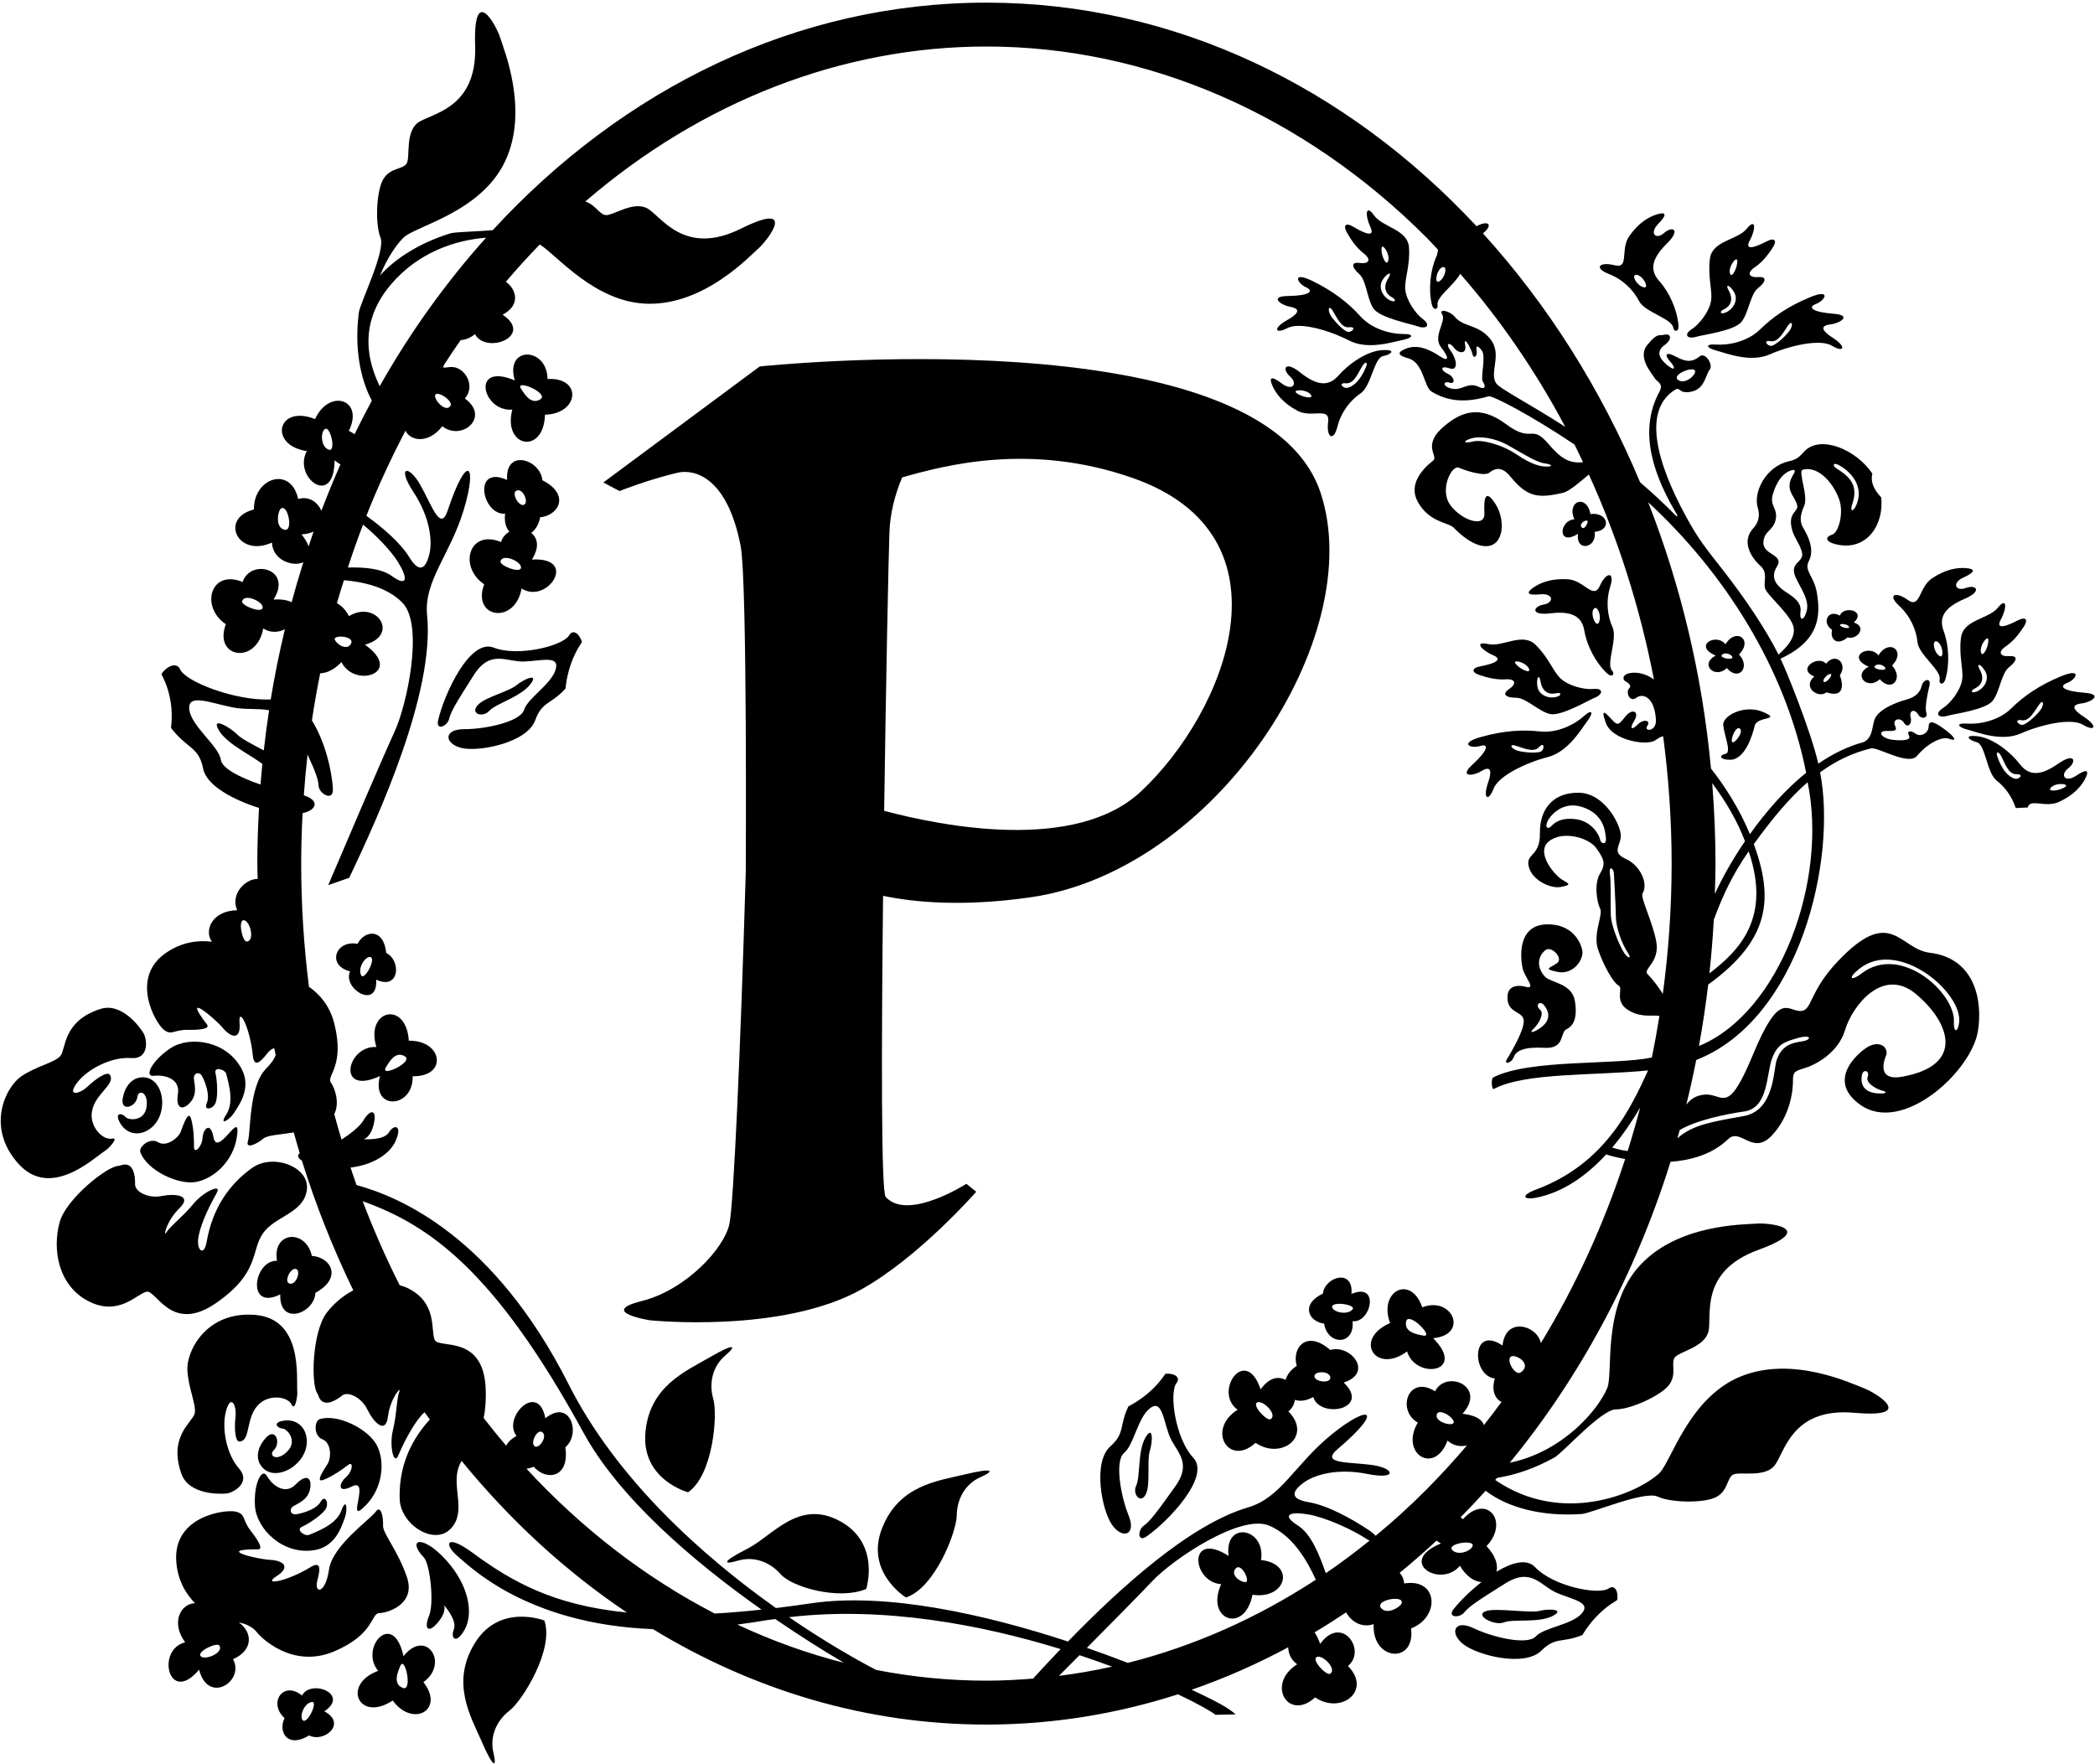 <?xml version="1.0" encoding="UTF-8"?>
<svg xmlns="http://www.w3.org/2000/svg" xmlns:xlink="http://www.w3.org/1999/xlink" width="424pt" height="357pt" viewBox="0 0 424 357" version="1.1">
<g id="surface1">
<path style=" stroke:none;fill-rule:nonzero;fill:rgb(0%,0%,0%);fill-opacity:1;" d="M 390.562 192.824 C 384.355 192.078 382.758 183.086 371.852 194.656 C 365.906 200.965 366.824 204.785 364.215 204.609 C 361.605 204.434 360.012 200.777 354.773 213.453 C 349.531 226.133 348.766 221.195 344.973 221.535 C 343.152 221.699 342.109 222.508 341.293 223.559 C 342.027 220.578 342.691 217.566 343.293 214.527 C 364.305 206.301 371.801 173.898 368.363 156.305 C 371.488 154.031 374.828 152.398 378.625 151.469 C 379.984 151.074 386.227 155.078 387.988 152.973 C 390.164 150.367 393.031 149.012 394.41 149.5 C 396.535 150.258 395.297 148.84 393.207 147.344 C 391.117 145.848 390.344 145.852 390.32 147.102 C 390.297 148.352 388.691 149.25 387.668 148.477 C 386.645 147.703 385.848 147.957 386.34 148.867 C 386.828 149.781 385.344 149.957 383.188 149.742 C 381.027 149.527 380.164 148.336 381.09 148.023 C 382.02 147.715 384.297 148.414 383.574 146.977 C 382.855 145.539 384.59 145.066 385.332 146.273 C 386.078 147.48 387.039 146.531 386.688 145.152 C 386.336 143.773 387.484 143.398 388.184 144.562 C 388.879 145.73 390.242 145.316 389.871 144.258 C 389.508 143.199 390.059 140.621 390.484 138.809 C 390.914 136.992 389.23 137.508 388.938 138.766 C 388.641 140.02 387.809 141.051 385.824 141.59 C 383.836 142.129 380.074 143.539 379.359 145.695 C 378.84 147.258 379.004 149.254 377.223 150.18 C 374.02 151.023 370.938 152.539 368 154.559 C 366.504 147.883 361.09 134.66 360.344 133.309 C 368.48 129.566 368.43 124.363 367.711 119.98 C 367.145 116.555 365.039 115.543 366.09 113.539 C 367.336 111.156 365.855 108.371 364.941 106.816 C 364.219 105.586 364.262 104.375 365.145 102.359 C 366.027 100.344 363.836 95.371 364.832 95.074 C 367.645 94.246 370.805 97.199 372.215 101.047 C 373.207 103.754 372.129 107.812 370.797 108.203 C 369.469 108.598 369.152 109.652 371.867 110.223 C 377.91 111.492 381.348 106.062 380.727 100.66 C 380.445 100.363 380.148 100.02 379.82 99.559 C 378.77 98.098 378.684 96.738 378.945 95.859 C 375.645 90.934 368.418 87.969 365.203 91.328 C 364.207 92.375 363.797 92.973 362.031 93.363 C 357.469 94.371 354.711 99.539 355.781 102.898 C 356.16 104.094 356.031 105.637 354.852 106.902 C 352.496 109.422 354.109 112.535 356.324 114.57 C 357.812 115.941 356.934 117.547 357.18 118.922 C 357.426 120.301 361.598 123.562 362.801 126.32 C 363.863 128.758 361.434 131.156 359.945 132.484 C 357.629 127.82 353.523 121.508 348.438 115.039 C 345.316 111.07 343.84 109.188 341.93 105.805 C 336.871 96.848 331.273 83.656 339.059 78.852 C 340.094 78.215 339.723 79.852 342.398 79.246 C 345.074 78.645 345.168 75.816 346.055 74.758 C 346.77 73.902 345.168 71.152 343.969 72.133 C 342.77 73.117 341.551 73.469 339.301 72.242 C 337.055 71.016 336.785 71.797 338.02 73.176 C 339.254 74.559 338.957 75.18 337.383 73.863 C 335.809 72.551 335.125 71.125 336.836 69.879 C 338.543 68.637 338.16 67.445 336.914 67.738 C 335.664 68.031 335.543 67.238 333.406 69.793 C 331.27 72.352 334.418 75.664 334.855 76.488 C 335.289 77.316 336.785 77.555 335.848 79.277 C 331.227 87.762 335.23 97.152 339.34 104.047 C 339.609 104.5 339.445 104.645 339.094 104.281 C 336.727 101.867 334.324 99.66 331.938 97.613 C 323.969 78.594 313.145 61.551 300.129 47.238 C 302.324 45.406 301.18 44.512 298.832 45.781 C 272.629 17.672 237.828 0.535 199.637 0.535 C 161.09 0.535 126.004 18.008 99.719 46.59 C 96.027 46.891 92.125 46.926 91.109 47.238 C 84.965 49.156 80.105 52.23 76.914 55.742 C 78.359 52.242 80.207 49.508 81.707 48.055 C 84.062 45.766 97.355 42.973 102.234 32.637 C 107.109 22.301 101.953 9.996 101.254 7.68 C 100.551 5.363 95.738 -3.672 96.164 9.281 C 96.594 22.234 87.035 22.941 84.527 24.875 C 82.023 26.812 83.016 31.613 82.355 32.98 C 81.695 34.348 79.02 33.84 77.586 36.234 C 76.148 38.629 75.902 45.367 77.004 48.09 C 78.102 50.812 72.871 61.309 72.625 63.246 C 71.719 70.395 72.871 76.586 75.254 81.09 C 74.047 83.32 72.883 85.582 71.762 87.879 C 71.418 87.633 71.039 87.398 70.598 87.203 C 73.773 80.809 66.625 78.551 63.762 84.816 C 56.109 81.762 54.27 90.125 62.094 91.297 C 59.215 96.598 67.629 102.977 67.715 93.164 C 68.129 93.512 68.523 93.77 68.906 93.984 C 67.539 97.062 66.254 100.199 65.039 103.387 C 64.348 101.68 62.531 100.309 60.348 100.996 C 58.844 94.156 51.289 96.738 51.391 103.109 C 44.312 104.918 48.168 112.957 55.035 109.801 C 55.191 113.402 59.242 114.77 61.391 113.797 C 60.543 116.465 59.754 119.164 59.02 121.895 C 58.234 121.473 57.062 121.238 55.363 121.336 C 59.344 115.062 50.629 112.992 49.113 117.789 C 42.652 115.102 40.43 122.766 45.707 126.34 C 43.129 133.176 51.926 134.629 53.277 127.191 C 54.773 128.148 56.367 128 57.656 127.344 C 56.543 132.012 55.574 136.746 54.789 141.562 C 47.727 141.887 37.512 137.977 36.441 135.441 C 35.852 134.055 33.91 134.598 32.672 136.418 C 33.203 137.492 33.676 138.582 34.004 139.688 C 34.758 142.223 34.918 144.805 34.609 147.305 C 37.75 151.492 40.277 151.105 41.105 155.547 C 41.746 158.973 47.277 161.91 52.418 163.508 C 52.215 167.238 52.078 170.988 52.078 174.781 C 52.078 175.82 52.129 176.848 52.145 177.883 C 49.77 177.816 46.559 180.844 47.992 184.223 C 42.891 184.293 41.238 188.371 42.898 190.586 C 40.129 190.246 36.926 190.633 33.766 192.727 C 26.129 197.793 31.469 207.016 33.086 208.348 C 34.719 209.691 35.133 208.395 37.855 208.43 C 40.578 208.461 42.582 208.242 41.867 207.309 C 36.613 200.449 43.309 205.922 45.062 208.004 C 46.812 210.086 48.762 210.531 48.484 207.031 C 48.203 203.531 50.57 207.797 51.16 213.531 C 51.391 215.793 52.312 215.48 54.125 213.156 C 54.676 212.449 55.168 212.176 55.52 212.18 C 55.605 212.645 55.703 213.105 55.793 213.566 C 55.52 214.273 54.945 215.191 53.848 216.285 C 50.336 219.816 50.762 229.176 50.184 230.934 C 49.609 232.688 52.078 231.473 53.301 230.434 C 54.113 229.742 56.406 229.68 59.453 229.188 C 59.848 230.602 60.242 232.012 60.664 233.406 C 60.117 233.766 60.23 234.336 61.102 234.906 C 63.949 244.043 67.457 252.797 71.496 261.145 C 69.363 262.273 67.5 263.875 66.141 265.652 C 63.168 269.527 62.887 280.227 64.25 282.047 L 64.371 282.262 C 65.199 285.277 68.102 283.34 69.262 282.43 C 70.422 281.52 73.184 282.824 74.359 285.277 C 75.535 287.727 78.039 290.492 78.523 286.672 C 79.008 282.848 81.352 280.391 80.82 281.648 C 80.285 282.906 80.301 286.266 79.523 289.434 C 78.746 292.602 79.695 296.645 80.582 294.602 C 81.469 292.559 83.25 288.793 85.254 286.48 C 85.477 286.223 85.703 286.012 85.922 285.82 C 86.27 286.316 86.641 286.789 86.992 287.281 C 84.793 289.711 80.598 295.023 80.895 303.422 C 81.074 308.531 87.801 312.84 91.148 309.461 C 94.496 306.086 91.461 301.234 92.758 297.125 C 92.926 296.598 93.152 296.117 93.414 295.66 C 103.23 307.684 114.492 318.039 126.875 326.348 C 111.93 324.879 103.469 320.016 95.648 314.258 C 90.242 310.277 89.684 312.539 92.773 315.082 C 94.914 316.844 106.547 328.738 132.137 329.711 C 152.371 342.027 175.305 349.027 199.637 349.027 C 213.059 349.027 226.051 346.871 238.41 342.902 C 242.426 344.816 245.148 346.355 246.004 347.055 L 250.094 346.961 C 249.625 346.551 248.98 346.074 248.113 345.527 C 246.938 344.781 244.477 343.512 241.172 341.977 C 247.898 339.652 254.422 336.773 260.715 333.387 C 260.75 334.652 261.273 335.93 262.531 336.828 C 256.141 340.859 260.773 348.477 266.152 343.531 C 271.438 347.086 277.719 342.16 272.809 337.172 C 276.691 333.973 271.516 326.664 267.184 332.703 C 266.844 331.695 266.453 330.949 266.047 330.367 C 268.211 329.078 270.34 327.727 272.438 326.32 C 273.398 328.094 275.543 329.566 278.008 328.695 C 277.645 336.242 286.543 336.812 285.574 329.574 C 291.52 327.281 291.09 319.312 284.184 320.473 C 284.113 319.59 283.77 318.871 283.277 318.309 C 285.824 316.238 288.301 314.059 290.73 311.805 C 291.004 312 291.289 312.191 291.629 312.371 C 282.562 316.121 291.621 321.539 295.465 316.887 C 296.781 319.121 298.422 320.09 299.836 320.191 C 297.527 321.996 295.453 324.066 294.223 325.617 C 292.797 327.414 295.398 327.523 296.348 326.324 C 297.301 325.125 299.328 323.801 304.664 320.457 C 310.004 317.117 311.812 320.996 315.109 322.387 C 318.402 323.781 322.145 324.301 320.09 326.582 C 318.035 328.863 312.508 329.363 310.812 331.195 C 309.113 333.027 302.109 331.383 298.215 329.516 C 294.32 327.648 293.285 330.492 296.137 332.754 C 298.984 335.016 308.535 337.457 311.961 334.062 C 314.859 331.188 316.137 332.582 320.258 330.902 C 321.438 328.941 322.938 327.129 324.758 325.613 C 325.551 324.949 326.418 324.363 327.316 323.809 C 327.574 321.941 326.73 320.691 325.629 321.449 C 323.484 322.922 314.266 320.984 310.691 317.176 C 308.992 315.363 305.945 316.238 302.855 318.098 C 303.211 316.754 302.746 314.906 300.852 312.918 C 305.59 307.918 300.824 302.133 296.082 307.469 C 295.926 307.316 295.766 307.207 295.605 307.078 C 297.328 305.336 299.02 303.547 300.672 301.711 C 305.035 305.059 311.938 306.984 320.102 306.414 C 322.055 306.277 332.828 301.641 335.484 302.891 C 338.141 304.141 344.879 304.273 347.352 302.973 C 349.824 301.672 349.469 298.973 350.867 298.391 C 352.27 297.809 357.012 299.07 359.082 296.676 C 361.152 294.281 362.395 284.773 375.305 285.926 C 388.215 287.078 379.461 281.766 377.188 280.938 C 374.914 280.105 362.914 274.27 352.324 278.562 C 341.73 282.855 338.199 295.973 335.781 298.195 C 331.312 302.309 316.078 308.797 302.609 299.527 C 302.734 299.383 302.867 299.242 302.992 299.098 C 306.656 298.531 310.613 297.199 314.602 294.973 C 316.312 294.02 324.09 285.242 327.027 285.242 C 329.961 285.246 336.117 282.5 337.805 280.273 C 339.484 278.043 338.016 275.75 339.035 274.629 C 340.059 273.508 344.883 272.633 345.742 269.586 C 346.598 266.535 343.68 257.406 355.855 252.961 C 368.027 248.512 357.848 247.426 355.438 247.641 C 353.027 247.855 339.688 247.676 331.926 256.066 C 324.16 264.453 326.539 277.828 325.301 280.867 C 323.504 285.277 316.332 293.82 305.555 296.035 C 319.719 278.785 330.906 258.113 338.094 235.133 C 342.23 234.828 346.535 233.629 349.75 230.551 C 352.262 228.141 354.664 233.906 358.535 229.875 C 362.406 225.844 362.895 220.512 362.871 218.738 C 362.852 216.965 363.23 216.762 365.223 216.176 C 367.219 215.586 372.004 213.219 373.406 208.48 C 374.809 203.742 380.984 195.512 387.77 201.18 C 394.555 206.852 397.824 215.586 385 217.91 C 380.809 218.672 380.703 216.074 381.711 213.641 C 382.199 212.453 381.105 210.656 378.602 211.578 C 377.078 212.141 368.965 218.297 376.535 223.621 C 385.039 229.602 398.992 216.898 400.309 208.664 C 401.281 202.578 399.773 193.934 390.562 192.824 Z M 371.797 93.969 C 373.242 94.547 377.676 97.617 375.684 102.238 C 375.035 103.734 374.391 103.473 374.824 102.203 C 375.914 99 375.25 96.977 371.832 94.914 C 370.75 94.258 371.027 93.664 371.797 93.969 Z M 360.723 119.301 C 359.688 118.441 358.16 117.004 359.652 114.621 C 361.145 112.234 356.836 112.32 356.891 109.859 C 356.941 107.398 358.906 107.484 359.379 105.121 C 359.848 102.762 358.066 102.484 358.82 99.961 C 359.578 97.438 360.762 95.988 362.004 95.398 C 363.246 94.809 363.465 95.203 363.07 95.82 C 360.914 99.195 363.254 100.145 363.734 102.324 C 363.988 103.473 362.098 103.664 362.52 106.422 C 362.848 108.574 364.023 109.539 364.645 111.586 C 365.266 113.633 362.891 113.621 363.07 115.652 C 363.254 117.684 366.387 120.816 365.656 123.637 C 365.148 125.609 364.121 125.879 364.402 123.652 C 364.684 121.438 361.762 120.16 360.723 119.301 Z M 343.059 75.082 C 343.277 75.91 340.992 77.914 339.605 76.879 C 338.215 75.844 342.77 73.988 343.059 75.082 Z M 66.512 91 C 64.906 90.43 64.836 87.441 65.766 86.828 C 66.855 86.109 68.121 91.57 66.512 91 Z M 57.562 107.207 C 55.652 106.734 56.215 103.508 56.805 102.984 C 58.219 101.734 59.473 107.684 57.562 107.207 Z M 49 121.711 C 49.352 120.016 53.262 121.707 53.164 122.973 C 53.062 124.234 48.824 122.562 49 121.711 Z M 49.918 190.551 C 49.051 190.586 48.098 186.129 49.363 186.238 C 50.629 186.352 51.648 190.488 49.918 190.551 Z M 53.387 151.867 C 51.059 150.645 48.832 149.477 48.078 148.711 C 46.449 147.066 42.449 144.848 44.395 147.961 C 46.039 150.594 50.82 152.84 53.094 154.602 C 52.957 155.984 52.832 157.375 52.723 158.773 C 48.594 157.383 44.926 155.496 44.695 153.773 C 44.332 151.043 38.699 146.969 38.312 143.609 C 37.926 140.25 42.438 142.246 47.172 143.184 C 49.605 143.664 52.141 143.324 54.457 143.742 C 54.047 146.43 53.691 149.137 53.387 151.867 Z M 266.488 335.355 C 267.625 334.789 270.656 337.785 269.215 338.742 C 268.488 339.223 265.352 335.922 266.488 335.355 Z M 343.848 211.691 C 344.594 207.602 345.215 203.461 345.715 199.266 C 358.398 190.09 358.902 181.688 354.949 170.832 C 358.621 165.758 362.109 161.547 365.836 158.312 C 369.957 178.09 360.332 204.914 343.848 211.691 Z M 346.531 158.508 C 349.277 162.168 351.617 166.195 353.164 170.25 C 350.539 174.098 348.645 177.512 347.062 180.918 C 347.121 178.879 347.195 176.84 347.195 174.781 C 347.195 169.289 346.953 163.867 346.531 158.508 Z M 346.848 186.148 C 348.605 181.387 350.59 177.059 353.906 172.301 C 353.922 172.355 353.941 172.406 353.961 172.461 C 358.398 185.695 352.176 192.27 345.961 196.992 C 346.348 193.41 346.648 189.797 346.848 186.148 Z M 365.543 156.398 C 361.379 159.746 357.551 164.062 354.16 168.816 C 351.996 163.621 349.062 159.07 346.281 155.539 C 344.508 136.477 340.117 118.352 333.566 101.645 C 348.922 115.828 361.312 135.129 365.543 156.398 Z M 292.051 54.047 C 292.938 53.883 292.539 56.117 291.336 56.914 C 290.133 57.715 290.742 54.289 292.051 54.047 Z M 79.129 57.559 C 84.676 51.047 92.109 48.605 98.375 48.105 C 90.285 57.129 83.047 67.191 76.844 78.156 C 72.16 68.484 75.625 61.676 79.129 57.559 Z M 88.762 79.73 C 90.074 79.984 92.18 81.852 90.766 82.492 C 89.344 83.129 86.789 79.348 88.762 79.73 Z M 73.477 106.172 C 75.969 108.227 79.023 111.285 80.559 113.762 C 82.492 116.883 82.637 118.969 79.277 116.562 C 77.156 115.043 73.809 114.785 70.406 114.852 C 71.363 111.922 72.383 109.027 73.477 106.172 Z M 71.062 130.223 C 70.34 131.758 68.188 130.512 67.762 129.461 C 67.344 128.426 71.781 128.68 71.062 130.223 Z M 61.027 108.148 C 62.047 108.102 62.824 107.883 63.465 107.582 C 63.113 108.57 62.801 109.578 62.465 110.578 C 62.211 109.875 61.754 109.066 61.027 108.148 Z M 106.559 297.258 C 107.031 297.172 107.512 297.074 108.02 296.84 C 110.508 299.738 115.328 299.211 114.418 292.906 C 117.652 290.188 115.41 282.957 110.375 287.039 C 108.941 279.441 101.578 286.926 104.547 290.617 C 103.473 291.184 102.848 291.875 102.438 292.586 C 100.883 290.762 99.367 288.898 97.891 286.988 C 98.219 285.363 98.402 283.434 98.289 280.945 C 97.797 270.039 88.875 272.996 87.988 271.199 C 87.109 269.402 88.672 263.633 82.398 260.641 C 81.898 260.402 81.395 260.273 80.895 260.113 C 78.121 254.648 75.637 248.961 73.398 243.109 C 86.852 247.906 100.156 257.117 118.082 289.938 C 125.25 303.062 140.086 315.855 154.125 325.762 C 150.777 326.121 147.609 326.395 144.656 326.562 C 130.605 319.297 117.746 309.359 106.559 297.258 Z M 109.746 289.848 C 110.895 290.676 109.102 293.371 108.188 292.684 C 107.273 291.996 108.738 289.125 109.746 289.848 Z M 149.227 328.789 C 150.957 328.551 152.68 328.332 154.504 328 C 155.297 327.855 156.105 327.797 156.906 327.676 C 161.84 331.051 166.574 334.035 170.789 336.523 C 163.363 334.641 156.164 332.027 149.227 328.789 Z M 199.637 340.145 C 192.035 340.145 184.586 339.383 177.312 337.973 C 172.637 335.531 166.48 331.945 159.688 327.297 C 178.727 325.035 198.684 328.82 214.656 333.754 C 212.652 335.848 210.809 337.828 209.219 339.559 L 209.227 339.711 C 206.039 339.973 202.844 340.145 199.637 340.145 Z M 214.312 339.172 C 215.652 337.832 217.039 336.441 218.48 334.988 C 220.781 335.754 222.992 336.523 225.074 337.301 C 221.516 338.094 217.926 338.715 214.312 339.172 Z M 228.258 336.543 C 225.637 335.531 222.883 334.512 219.965 333.5 C 225.344 328.086 230.766 322.59 233.246 319.957 C 237.344 315.609 251.062 306.328 256.855 308.758 C 261.691 310.789 264.621 315.988 266.305 319.711 C 254.383 327.508 241.559 333.188 228.258 336.543 Z M 268.324 318.391 C 266.969 314.52 265.344 310.438 262.672 308.738 C 259.18 306.52 261.172 305.875 264.785 306.5 C 268.398 307.129 273.871 309.66 276.461 311.395 C 276.719 311.566 276.953 311.688 277.18 311.801 C 274.289 314.129 271.344 316.34 268.324 318.391 Z M 283.664 324.504 C 283.402 325.246 280.617 326.973 279.465 325.379 C 278.309 323.785 284.297 322.723 283.664 324.504 Z M 298.055 312.816 C 297.836 313.906 295.035 314.961 293.906 313.684 C 292.777 312.406 298.312 311.539 298.055 312.816 Z M 307.719 277.785 C 306.801 278.395 305.035 275.883 305.605 274.746 C 306.172 273.613 310.461 275.961 307.719 277.785 Z M 329.418 232.941 C 328.418 232.848 327.398 232.59 326.285 232.25 C 328.484 229.656 330.367 226.848 331.953 224.145 C 331.176 227.109 330.332 230.039 329.418 232.941 Z M 336.531 201.148 C 335.703 199.816 334.652 198.402 333.398 197.094 C 332.508 196.16 335.922 194.688 335.223 190.66 C 334.52 186.633 331.934 181.66 332.438 180.82 C 333.664 178.777 331.91 175.145 329.117 173.871 C 325.957 172.434 328.09 171.188 328.027 169.031 C 327.965 166.879 324.758 160.555 319.594 160.441 C 314.426 160.324 311.59 163.66 311.66 168.59 C 311.734 173.516 308.68 172.613 309.406 175.426 C 310.133 178.242 313.93 179.914 315.914 179.504 C 317.898 179.094 317.789 178.957 316.258 178.102 C 314.727 177.246 310.691 172.578 313.449 170.301 C 316.203 168.02 321.547 169.492 323.09 171.68 C 324.633 173.867 325.051 174.805 323.82 176.812 C 322.59 178.824 323.172 182.605 323.84 183.867 C 324.512 185.129 322.324 188.93 323.43 192.168 C 324.535 195.402 326.477 198.859 327.586 199.461 C 328.699 200.062 326.297 202.93 330.215 204.809 C 332.543 205.926 334.574 205.379 335.844 205.613 C 335.395 208.438 334.887 211.238 334.316 214.02 C 326.914 215.605 309.605 214.293 302.223 218.043 C 301.707 218.305 301.914 220.602 302.297 220.398 C 308.777 217.004 322.422 217.746 333.547 216.641 C 330.109 224.121 324.941 235.527 310.844 240.762 C 307.656 241.945 308.301 242.934 311.023 242.375 C 316.512 241.242 321.207 237.824 325.066 233.637 C 325.664 233.844 327.055 234.23 328.906 234.574 C 324.605 247.785 318.875 260.293 311.852 271.816 C 311.098 268.207 304.688 266.379 304.098 272.32 C 297.688 267.992 297.828 278.492 302.539 278.98 C 301.789 281.441 302.59 283.047 303.871 283.754 C 302.711 285.328 301.535 286.895 300.32 288.422 C 299.988 287.359 298.734 286.43 295.992 286.125 C 300.977 280.609 292.738 277.102 290.434 281.574 C 285.016 278.148 282.582 285.414 286.941 287.91 C 283.246 294.215 290.363 298.648 292.949 291.547 C 294.152 292.637 295.59 292.836 296.887 292.535 C 291.633 298.703 285.711 304.812 278.414 310.824 C 278.078 310.465 277.629 310.066 276.941 309.613 C 273.508 307.34 268.684 304.668 264.875 304.023 C 261.07 303.379 261.434 301.906 263.688 300.18 C 265.945 298.453 270.648 297.078 276.762 298.309 C 282.871 299.539 282.359 297.137 277.645 296.488 C 272.93 295.844 267.137 296.324 270.719 293.277 C 280.219 285.195 277.215 284.129 269.668 290.18 C 262.121 296.234 259.352 303.105 252.598 305.074 C 240.703 308.547 226.402 321.648 216.141 332.219 C 199.391 326.727 179.395 322.219 164.059 324.5 C 161.621 324.863 159.293 325.172 157.039 325.445 C 141.973 314.762 124.75 299.285 115.105 280.203 C 99.973 250.262 80.992 242.266 72.156 239.832 C 71.734 238.664 71.348 237.48 70.949 236.301 C 75.609 235.719 78.875 233.52 80.031 230.984 C 81.527 227.703 79.77 227.441 78.723 229.168 C 77.676 230.898 73.566 230.547 73.566 230.547 C 73.566 230.547 74.949 230.402 75.645 227.484 C 76.344 224.562 74.977 224.316 73.512 226.812 C 72.84 227.957 71.035 229.406 69.117 230.633 C 68.602 228.93 68.121 227.211 67.652 225.48 C 68.84 223.121 67.695 220.105 66.984 219.129 C 65.965 217.723 69.875 215.82 67.641 207.086 C 66.723 203.516 64.703 201.223 62.535 199.711 C 61.5 191.578 60.957 183.254 60.957 174.781 C 60.957 171.363 61.066 167.961 61.242 164.574 C 64.164 163.938 64.695 161.98 61.492 160.961 C 61.684 158.199 61.934 155.453 62.242 152.719 C 63.793 156.059 64.426 157.746 64.469 158.977 C 64.531 160.66 67.465 162.273 67.371 159.75 C 67.238 156.211 65.777 150.004 63.125 145.809 C 63.602 142.602 64.168 139.426 64.801 136.27 C 66.082 136.23 67.602 135.59 69.105 134.004 C 71.797 139.406 81.848 136.172 73.859 130.473 C 80.949 128.566 76.238 121.312 70.633 124.691 C 69.895 123.34 69.039 122.516 68.188 122.078 C 68.629 120.512 69.125 118.973 69.605 117.422 C 73.488 117.766 78.277 118.777 81.43 121.961 C 85.852 126.426 82.371 142.621 79.871 148.043 C 77.258 153.723 70.008 170.719 66.426 179.137 L 70.676 177.656 C 76.906 164.602 87.98 139.98 86.441 124.535 C 85.742 117.531 91.078 112.395 93.871 103.133 C 96.66 93.871 94.547 91.48 90.605 103.316 C 89.117 107.777 87.402 102.227 85.039 98.094 C 82.676 93.961 80.254 94.383 83.68 99.594 C 87.105 104.801 87.59 109.676 86.832 112.414 C 86.074 115.152 84.844 116.043 82.824 112.754 C 80.992 109.777 77.344 106.691 74.148 104.395 C 76.484 98.477 79.145 92.738 82.062 87.18 C 83.102 89.309 86.75 89.848 89.516 86.266 C 93.461 89.371 99.289 84.398 94.086 80.656 C 96.359 78.02 94.035 74.184 91.305 74.273 C 90.09 74.312 89.242 74.801 90 73.633 C 91.051 72.008 92.129 70.402 93.238 68.824 C 94.113 68.781 95.09 68.465 96.133 67.625 C 98.344 71.812 108.137 68.016 101.723 63.688 C 105.438 61.742 104.516 58.543 102.383 57.027 C 104.594 54.434 106.871 51.91 109.238 49.48 C 112.633 51.531 120.426 61.336 131.246 61.477 C 142.676 61.629 151.734 51.828 153.551 50.23 C 155.363 48.633 161.59 40.504 149.98 46.266 C 138.371 52.031 133.766 43.629 130.965 42.148 C 128.164 40.672 124.203 43.566 122.688 43.535 C 121.328 43.508 120.586 41.453 118.457 40.785 C 141.992 20.504 170.445 9.414 199.637 9.414 C 232.145 9.414 263.762 23.129 288.664 48.031 C 289.477 48.844 290.242 49.707 291.035 50.539 C 290.969 50.973 290.934 51.395 290.723 51.867 C 289.469 54.68 289.074 58.523 289.766 61.547 C 290.113 63.055 291.098 62.559 290.938 61.719 C 290.633 60.129 294.332 57.672 295.523 55.414 C 303.707 64.762 310.816 75.168 316.777 86.379 C 309.098 81.434 303.414 78.652 302.734 77.473 C 301.441 75.223 304.078 71.672 301.621 68.617 C 299.164 65.562 296.188 66.281 294.395 64.082 C 293.52 63.008 291.039 62.281 291.891 63.66 C 292.738 65.039 289.922 68.055 291.633 70.258 C 293.348 72.461 293.238 73.293 291.426 72.121 L 290.836 71.734 C 289.023 70.641 286.844 69.695 284.645 70.527 C 282.445 71.363 283.105 71.996 284.988 72.508 C 288.133 73.355 288.164 78.281 289.703 79.234 C 293.355 81.492 297.156 81.41 301.258 80.203 C 302.008 79.98 309.895 84.074 318.668 89.977 C 319.258 91.152 319.809 92.352 320.371 93.543 C 317.43 93.863 315.746 92.598 313.355 89.809 C 309.797 85.668 310.219 89.863 304.809 85.844 C 299.398 81.824 295.715 83.48 292.543 86.031 C 287.492 90.098 291.238 92.289 290.047 93.215 C 287.551 95.156 285.098 98.234 286.93 101.547 C 289.281 105.805 293.172 105.68 294.277 106.855 C 295.387 108.027 298.184 110.586 300.789 110.539 C 304.434 110.48 304.711 105.188 302.664 102.004 C 300.617 98.816 300.273 100.809 300.422 103.887 C 300.57 106.969 295.664 105.234 293.48 102.156 C 291.293 99.074 293.805 94.016 295.273 94.66 C 296.738 95.301 300.414 96.449 301.395 95.68 C 302.371 94.906 303.828 94.176 305.625 96.383 C 309.105 100.645 311.25 100.906 316.34 99.738 C 317.566 99.461 319.738 97.559 321.566 96.035 C 327.492 109.066 331.926 123.012 334.738 137.523 C 332.996 136.219 330.887 135.875 329.43 136.336 C 328.332 136.68 328.383 137.621 329.035 137.93 C 329.672 138.23 330.211 138.844 329.785 139.234 C 328.922 140.023 329.801 142.254 331.164 141.223 C 332.527 140.188 334.871 141.129 335.137 145.641 C 335.285 148.184 332.578 148.082 333.387 146.918 C 334.191 145.754 332.617 145.438 331.449 146.637 C 330.281 147.832 329.688 147.574 330.758 145.844 C 331.832 144.109 330.484 143.273 329.121 144.824 C 327.758 146.375 327.609 147.152 326.301 145.723 C 324.988 144.293 323.816 143.02 325.027 146.371 C 326.234 149.719 333.098 151.051 334.992 149.832 C 335.543 149.477 336.012 149.078 336.602 149.023 C 337.719 157.477 338.316 166.082 338.316 174.781 C 338.316 183.688 337.699 192.496 336.531 201.148 Z M 325.824 176.898 C 325.562 175.066 326.551 175.73 326.621 176.672 C 326.688 177.617 326.996 183.285 327.031 185.5 C 327.066 187.965 328.363 191.184 329.363 192.664 C 330.363 194.148 329.523 193.922 328.914 193.152 C 328.168 192.215 326.098 187.762 326.008 185.148 C 325.914 182.344 326.09 178.73 325.824 176.898 Z M 325.012 169.586 C 325.16 171.172 323.953 170.734 323.836 169.926 C 323.707 169.07 322.211 166.242 318.996 165.805 C 315.785 165.367 314.496 166.633 313.996 167.168 C 313.23 167.992 312.617 167.422 313.207 166.191 C 313.625 165.316 316.086 161.941 320.277 163.344 C 324.473 164.742 324.863 168.004 325.012 169.586 Z M 290.742 286.52 C 290.805 284.965 293.324 286.219 294.051 287.344 C 295.141 289.027 290.68 288.074 290.742 286.52 Z M 292.988 75.633 C 291.531 74.977 291.434 73.895 293.336 74.543 C 295.234 75.191 294.84 72.668 293.598 71.004 C 292.355 69.344 293.457 69.215 294.273 70.387 C 295.012 71.445 296.918 71.902 296.527 69.82 C 296.281 68.516 296.805 69.062 297.301 69.953 C 297.594 70.484 297.879 71.141 297.984 71.602 C 298.266 72.84 299.051 72.023 298.855 70.984 C 298.664 69.941 299.012 69.77 299.902 70.953 C 300.797 72.133 299.598 76.41 300.086 77.18 C 300.762 78.242 300.609 78.93 299.23 78.277 C 297.016 77.238 295.895 79.125 293.84 78.66 C 291.785 78.195 292.121 77.031 293.355 77.441 C 294.586 77.848 294.445 76.285 292.988 75.633 Z M 312.801 94.422 C 311.672 94.375 310.004 94.043 306.906 91.953 C 303.805 89.867 299.785 88.926 298.145 89.344 C 296.281 89.82 295.887 89.324 297.699 88.754 C 299.516 88.184 302.535 88.656 305.062 90.031 C 307.594 91.41 310.766 93.523 312.562 93.77 C 314.359 94.02 314.289 94.48 312.801 94.422 Z M 364.762 210.75 C 362.961 211.043 360.66 211.336 359.562 214.578 C 358.898 216.535 359.156 224.762 352.887 225.883 C 346.715 226.984 342.566 227.613 339.535 230.34 C 339.512 230.363 339.496 230.371 339.473 230.395 C 339.633 229.832 339.801 229.273 339.953 228.711 C 343.199 226.73 349.422 225.445 352.977 224.949 C 358 224.25 357.438 217.27 358.688 214.086 C 359.801 211.254 361.199 210.84 363.891 210.074 C 366.617 209.297 366.77 210.422 364.762 210.75 Z M 380.211 221.297 C 377.188 221.152 376.449 219.445 376.848 217.508 C 377.094 216.305 378.473 216.656 377.984 217.969 C 377.492 219.277 380.016 220.523 381.086 220.773 C 381.906 220.961 381.941 221.379 380.211 221.297 Z M 396.484 207.098 C 396.168 209.102 395.336 208.895 395.445 206.785 C 395.754 200.98 384.664 190.906 376.746 197.023 C 374.707 198.598 373.766 198.117 376.285 196.086 C 384.16 189.742 397.453 200.965 396.484 207.098 "/>
<path style=" stroke:none;fill-rule:nonzero;fill:rgb(0%,0%,0%);fill-opacity:1;" d="M 348.758 146.742 C 348.953 148.898 350.555 152.324 349.172 152.586 C 347.785 152.844 348.105 153.812 350.207 153.766 C 353.172 153.703 354.676 148.816 355.137 146.867 C 355.602 144.914 360.684 145.785 356.895 144.125 C 353.105 142.461 348.59 144.855 348.758 146.742 Z M 352.113 147.445 C 353.012 148.129 350.906 150.742 350.555 150.145 C 350.199 149.547 351.34 146.855 352.113 147.445 "/>
<path style=" stroke:none;fill-rule:nonzero;fill:rgb(0%,0%,0%);fill-opacity:1;" d="M 267.258 99.695 C 255.16 63.41 153.758 74.164 153.758 74.164 L 122.109 97.645 L 125.387 99.383 C 125.387 99.383 131.109 97.078 137.152 95.668 C 140.43 94.902 147.195 96.391 149.91 110.586 C 151.258 117.633 150.934 176.484 150.934 176.484 C 149.863 213.027 148.461 243.953 147.613 247.777 C 146.504 252.773 138.73 261.098 129.852 263.32 C 120.973 265.539 131.52 267.203 131.52 267.203 C 131.52 267.203 158.156 269.98 174.309 260.969 C 186.02 254.434 197.582 241.188 197.582 241.188 L 195.578 239.586 C 195.578 239.586 183.688 247.227 179.246 242.23 C 178.328 241.191 178.379 212.215 178.723 181.301 C 185.254 182.664 195.07 183.523 208.457 181.617 C 246.223 176.234 276.93 128.715 267.258 99.695 Z M 230.902 160.191 C 217.668 172.57 190.711 167.23 178.941 164.102 C 179.309 137.785 179.805 113.574 180.008 107.777 C 180.141 103.855 181.121 100.113 182.578 96.621 C 191.035 94.23 208.43 89.453 229.234 96.734 C 262.535 108.391 248.105 144.098 230.902 160.191 "/>
<path style=" stroke:none;fill-rule:nonzero;fill:rgb(0%,0%,0%);fill-opacity:1;" d="M 308.176 196.062 C 308.566 197.73 310.996 200.309 308.828 199.727 C 306.66 199.145 304.789 199.746 305.125 202.445 C 305.465 205.145 308.328 204.676 308.387 206.609 C 308.441 208.543 306.012 212.66 304.926 214.477 C 304.359 215.422 305.875 215.258 306.363 213.938 C 306.848 212.613 308.496 211.84 312.629 212.062 C 316.766 212.289 315.68 208.938 317.035 208.297 C 318.395 207.652 319.312 206.121 318.734 202.57 C 318.16 199.02 313.797 198.844 312.73 197.711 C 311.137 196.023 310.965 193.812 312.746 192.312 C 313.965 191.289 316.578 193.988 315.059 194.977 C 313.539 195.969 312.316 196.094 315.215 196.695 C 318.113 197.301 320.195 194.754 320.277 192.82 C 320.312 191.969 319.141 187.133 313.324 187.074 C 306.785 187.004 307.781 194.398 308.176 196.062 Z M 310.297 208.281 C 311.117 207.555 312.73 205.246 311.672 204.332 C 310.613 203.414 311.652 202.445 312.445 203.383 C 313.727 204.895 313.898 206.746 311.316 208.32 C 309.836 209.227 309.668 208.844 310.297 208.281 "/>
<path style=" stroke:none;fill-rule:nonzero;fill:rgb(0%,0%,0%);fill-opacity:1;" d="M 349.484 135.215 C 351.887 137.977 354.359 135.039 351.957 132.453 C 354.906 129.434 351.312 126.922 349.223 130.391 C 347.281 127.988 342.609 130.711 347.234 132.68 C 343.898 134.414 347.055 137.523 349.484 135.215 Z M 348.492 132.539 C 349.078 131.891 350.508 132.445 350.613 133.008 C 350.738 133.66 347.906 133.188 348.492 132.539 "/>
<path style=" stroke:none;fill-rule:nonzero;fill:rgb(0%,0%,0%);fill-opacity:1;" d="M 319.367 108.039 C 318.879 111.766 323.234 110.965 322.738 107.648 C 326.375 107.266 325.387 103.559 321.891 104.039 C 321.109 99.895 316.992 101.395 318.633 105.098 C 315.551 105.309 315.105 110.695 319.367 108.039 Z M 321.141 105.344 C 321.711 105.348 320.715 107.395 320.129 106.754 C 319.543 106.109 320.559 105.336 321.141 105.344 "/>
<path style=" stroke:none;fill-rule:nonzero;fill:rgb(0%,0%,0%);fill-opacity:1;" d="M 369.562 134.324 C 367.992 132.473 363.52 135.449 367.199 136.906 C 364.66 139.047 367.988 141.477 369.672 140.113 C 372.75 141.18 373.32 139.234 372.355 136.672 C 374.035 134.328 371.512 131.891 369.562 134.324 Z M 369.191 138.027 C 368.633 137.844 369.637 136.492 370.391 136.406 C 371.188 136.312 369.746 138.211 369.191 138.027 "/>
<path style=" stroke:none;fill-rule:nonzero;fill:rgb(0%,0%,0%);fill-opacity:1;" d="M 375.195 125.98 C 377.797 123.543 373.066 122.527 372.363 124.598 C 369.93 123.203 368.621 126.078 370.801 127.484 C 370.289 129.168 371.684 130.91 373.91 129.004 C 375.77 129.59 378.027 126.93 375.195 125.98 Z M 372.406 126.523 C 372.324 126.078 374.164 126.309 374.227 126.938 C 374.266 127.336 372.492 126.973 372.406 126.523 "/>
<path style=" stroke:none;fill-rule:nonzero;fill:rgb(0%,0%,0%);fill-opacity:1;" d="M 384.332 122.578 C 386.668 124.727 387.832 127.492 388.082 129.996 C 388.328 132.496 393.008 135.734 392.551 137.523 C 392.336 138.352 393.289 138.906 393.727 137.426 C 394.605 134.449 394.449 130.59 393.367 127.703 C 392.285 124.824 393.703 122.867 397.539 121.23 C 401.371 119.59 399.906 118.238 397.852 119 C 395.793 119.762 394.914 117.984 397.422 116.852 C 399.93 115.715 399.684 115.121 397.902 114.977 C 396.117 114.832 393.746 115.211 391.02 117.043 C 388.289 118.875 388.688 123.273 386.102 121.414 C 383.512 119.559 381.996 120.43 384.332 122.578 Z M 391.91 129.801 C 393.195 130.121 393.602 133.574 392.445 132.703 C 391.293 131.836 391.035 129.582 391.91 129.801 "/>
<path style=" stroke:none;fill-rule:nonzero;fill:rgb(0%,0%,0%);fill-opacity:1;" d="M 420.188 156.988 C 417.898 158.516 416.855 156.832 418.59 155.488 C 420.32 154.145 419.949 152.188 416.531 154.574 C 413.113 156.965 410.707 157.137 408.828 154.699 C 406.953 152.258 403.43 149.41 400.352 149.023 C 397.273 148.633 398.441 149.812 400.062 150.211 C 401.824 150.637 402.098 156.445 404.094 157.977 C 405.742 159.246 407.168 161.164 407.965 163.539 L 410.387 163.422 C 410.824 161.516 413.941 163.539 416.645 162.324 C 419.641 160.973 421.215 159.16 422.031 157.57 C 422.852 155.98 422.477 155.457 420.188 156.988 Z M 407.762 157.59 C 406.238 157.141 405.035 155.445 404.246 153.152 C 403.859 152.027 404.461 152.051 404.938 152.891 C 405.691 154.23 406.41 156.746 408.09 156.688 C 409.77 156.625 408.609 157.84 407.762 157.59 Z M 418.051 159.191 C 417.039 160.051 414.098 160.402 415.102 159.367 C 416.109 158.328 418.742 158.602 418.051 159.191 "/>
<path style=" stroke:none;fill-rule:nonzero;fill:rgb(0%,0%,0%);fill-opacity:1;" d="M 396.883 129.027 C 396.395 132.676 397.406 135.445 397.121 137.496 C 396.809 139.77 394.68 142.375 393.246 143.297 C 391.395 144.488 392.371 145.398 394.152 144.867 C 395.508 144.461 401.859 143.656 403.293 141.824 C 404.73 139.988 405.055 136.234 406.605 135.031 C 408.152 133.832 408.562 132.652 406.664 132.789 C 404.766 132.926 404.246 131.969 405.973 130.797 C 407.703 129.621 408.926 127.855 409.66 126.715 C 410.395 125.57 410.164 124.633 408.324 125.582 C 406.484 126.531 403.68 127.727 404.941 125.383 C 406.203 123.047 406.199 120.695 404.324 123.012 C 402.445 125.324 397.367 125.383 396.883 129.027 Z M 402.406 129.426 C 402.559 130.742 401.215 133.387 400.914 131.973 C 400.609 130.562 402.305 128.523 402.406 129.426 Z M 399.75 139.297 C 400.906 138.758 401.777 137.461 400.656 135.473 C 399.953 134.227 400.742 134.172 401.746 135.805 C 402.75 137.434 401.566 139.438 399.895 140.023 C 398.988 140.34 398.68 139.793 399.75 139.297 "/>
<path style=" stroke:none;fill-rule:nonzero;fill:rgb(0%,0%,0%);fill-opacity:1;" d="M 421.426 142.336 C 423.117 142.145 425.84 140.504 421.852 140.203 C 417.863 139.906 416.441 138.969 418.367 138.215 C 420.289 137.465 421.438 135.078 417.07 136.891 C 412.703 138.703 409.562 140.895 407.02 143.395 C 404.473 145.895 400.57 146.617 398.172 146.449 C 395.777 146.281 396.152 147.133 398.129 147.645 C 400.203 148.188 405.047 150.184 409.016 148.43 C 412.988 146.676 419.156 145.223 421.578 146.684 C 424 148.145 424.652 146.961 421.723 145.059 C 418.789 143.16 419.734 142.527 421.426 142.336 Z M 413.215 143.289 C 412.676 144.348 410.246 146.566 409.367 146.699 C 408.492 146.832 407.508 145.473 409.164 145.762 C 410.82 146.051 411.875 143.656 412.809 142.434 C 413.395 141.664 413.746 142.227 413.215 143.289 "/>
<path style=" stroke:none;fill-rule:nonzero;fill:rgb(0%,0%,0%);fill-opacity:1;" d="M 262.609 83.145 C 265.52 84.676 269.203 82.238 268.797 85.395 C 268.391 88.555 269.879 89.477 270.66 86.398 C 271.438 83.324 273.32 80.984 275.406 79.578 C 277.488 78.172 278.121 72.391 279.906 72.07 C 281.547 71.773 282.785 70.668 279.688 70.867 C 276.59 71.066 272.902 73.691 270.879 76.012 C 268.855 78.332 266.461 78.012 263.195 75.418 C 259.934 72.824 259.441 74.754 261.09 76.203 C 262.738 77.652 261.59 79.27 259.402 77.602 C 257.211 75.934 256.805 76.434 257.523 78.07 C 258.242 79.707 259.703 81.613 262.609 83.145 Z M 272.402 77.57 C 274.078 77.734 274.945 75.27 275.785 73.977 C 276.312 73.164 276.91 73.184 276.457 74.281 C 275.527 76.52 274.223 78.141 272.68 78.492 C 271.812 78.688 270.73 77.406 272.402 77.57 Z M 265.238 79.816 C 266.18 80.914 263.262 80.379 262.309 79.461 C 261.656 78.828 264.301 78.719 265.238 79.816 "/>
<path style=" stroke:none;fill-rule:nonzero;fill:rgb(0%,0%,0%);fill-opacity:1;" d="M 275.98 51.273 C 277.633 52.551 277.055 53.477 275.168 53.223 C 273.281 52.969 273.617 54.172 275.09 55.465 C 276.562 56.762 276.656 60.527 277.977 62.445 C 279.297 64.363 285.59 65.559 286.918 66.047 C 288.66 66.688 289.691 65.836 287.914 64.535 C 286.543 63.527 284.578 60.797 284.402 58.508 C 284.246 56.445 285.426 53.738 285.16 50.07 C 284.898 46.402 279.84 46.031 278.105 43.605 C 276.371 41.18 276.227 43.523 277.344 45.938 C 278.461 48.352 275.73 46.988 273.953 45.93 C 272.176 44.867 271.887 45.789 272.551 46.977 C 273.215 48.16 274.328 49.996 275.98 51.273 Z M 279.621 50.129 C 279.781 49.234 281.348 51.371 280.957 52.762 C 280.57 54.152 279.391 51.434 279.621 50.129 Z M 279.891 56.535 C 280.992 54.969 281.777 55.07 281 56.27 C 279.758 58.184 280.547 59.535 281.668 60.141 C 282.711 60.703 282.367 61.23 281.48 60.859 C 279.848 60.172 278.789 58.102 279.891 56.535 "/>
<path style=" stroke:none;fill-rule:nonzero;fill:rgb(0%,0%,0%);fill-opacity:1;" d="M 260.535 64.762 C 257.492 66.48 258.07 67.699 260.578 66.391 C 263.086 65.082 269.152 66.91 273.008 68.902 C 276.863 70.898 281.82 69.203 283.93 68.793 C 285.93 68.398 286.359 67.574 283.953 67.594 C 281.551 67.613 277.699 66.652 275.312 64.004 C 272.926 61.352 269.926 58.973 265.68 56.895 C 261.434 54.816 262.434 57.27 264.305 58.137 C 266.176 59.004 264.703 59.855 260.703 59.906 C 256.703 59.961 259.32 61.77 260.996 62.062 C 262.672 62.355 263.578 63.047 260.535 64.762 Z M 269.594 62.688 C 270.449 63.965 271.355 66.418 273.023 66.23 C 274.695 66.047 273.629 67.344 272.766 67.156 C 271.898 66.973 269.609 64.605 269.137 63.516 C 268.668 62.426 269.055 61.883 269.594 62.688 "/>
<path style=" stroke:none;fill-rule:nonzero;fill:rgb(0%,0%,0%);fill-opacity:1;" d="M 325.527 55.41 C 328.484 56.555 330.582 58.703 331.727 60.941 C 332.875 63.184 338.41 64.484 338.637 66.316 C 338.742 67.164 339.836 67.332 339.699 65.793 C 339.43 62.703 337.871 59.168 335.812 56.879 C 333.754 54.59 334.359 52.254 337.328 49.324 C 340.297 46.398 338.438 45.68 336.801 47.141 C 335.164 48.602 333.699 47.266 335.617 45.297 C 337.539 43.32 337.09 42.855 335.379 43.375 C 333.668 43.891 331.598 45.109 329.727 47.812 C 327.855 50.516 329.836 54.465 326.746 53.68 C 323.66 52.898 322.566 54.262 325.527 55.41 Z M 331.062 55.629 C 332.379 55.461 334.016 58.527 332.621 58.137 C 331.23 57.746 330.164 55.746 331.062 55.629 "/>
<path style=" stroke:none;fill-rule:nonzero;fill:rgb(0%,0%,0%);fill-opacity:1;" d="M 343.34 68.152 C 344.695 67.746 351.047 66.945 352.48 65.109 C 353.918 63.273 354.242 59.523 355.793 58.32 C 357.344 57.117 357.75 55.941 355.852 56.078 C 353.953 56.215 353.434 55.258 355.16 54.082 C 356.891 52.91 358.113 51.145 358.848 50 C 359.582 48.855 359.352 47.922 357.512 48.871 C 355.672 49.82 352.867 51.012 354.129 48.672 C 355.391 46.332 355.387 43.98 353.512 46.297 C 351.633 48.613 346.559 48.672 346.07 52.316 C 345.586 55.965 346.594 58.734 346.309 60.785 C 345.996 63.055 343.867 65.664 342.438 66.586 C 340.586 67.773 341.559 68.688 343.34 68.152 Z M 351.594 52.715 C 351.746 54.031 350.402 56.676 350.102 55.262 C 349.797 53.848 351.488 51.812 351.594 52.715 Z M 348.938 62.582 C 350.094 62.047 350.969 60.746 349.844 58.758 C 349.141 57.516 349.93 57.461 350.934 59.09 C 351.938 60.723 350.754 62.727 349.082 63.312 C 348.176 63.629 347.867 63.078 348.938 62.582 "/>
<path style=" stroke:none;fill-rule:nonzero;fill:rgb(0%,0%,0%);fill-opacity:1;" d="M 347.359 69.734 C 344.965 69.57 345.34 70.418 347.312 70.934 C 349.391 71.477 354.234 73.469 358.203 71.715 C 362.176 69.965 368.344 68.512 370.766 69.973 C 373.188 71.434 373.84 70.246 370.91 68.348 C 367.98 66.445 368.926 65.816 370.613 65.625 C 372.305 65.434 375.027 63.789 371.039 63.492 C 367.051 63.191 365.633 62.254 367.555 61.504 C 369.477 60.75 370.625 58.363 366.258 60.18 C 361.891 61.992 358.754 64.18 356.207 66.684 C 353.66 69.184 349.758 69.902 347.359 69.734 Z M 358.352 69.047 C 360.008 69.336 361.062 66.945 361.996 65.719 C 362.582 64.949 362.938 65.516 362.398 66.574 C 361.863 67.637 359.434 69.855 358.559 69.988 C 357.68 70.117 356.695 68.758 358.352 69.047 "/>
<path style=" stroke:none;fill-rule:nonzero;fill:rgb(0%,0%,0%);fill-opacity:1;" d="M 326.27 135.734 C 324.98 134.414 327.406 129.273 326.367 126.98 C 325.328 124.688 324.953 121.711 325.902 118.684 C 326.848 115.652 325.098 115.66 323.789 118.562 C 322.48 121.465 320.621 117.461 317.344 117.238 C 314.062 117.02 311.82 117.883 310.352 118.898 C 308.879 119.914 308.965 120.555 311.703 120.281 C 314.441 120.008 314.57 121.984 312.41 122.355 C 310.246 122.727 309.652 124.629 313.793 124.129 C 317.934 123.629 320.141 124.609 320.648 127.645 C 321.156 130.684 322.949 134.102 325.199 136.238 C 326.32 137.301 326.871 136.348 326.27 135.734 Z M 323.617 125.934 C 323.055 127.266 321.676 124.074 322.629 123.152 C 323.273 122.523 324.18 124.605 323.617 125.934 "/>
<path style=" stroke:none;fill-rule:nonzero;fill:rgb(0%,0%,0%);fill-opacity:1;" d="M 322.441 139.441 C 320.746 139.602 317.461 138.871 315.809 137.281 C 314.316 135.844 313.398 133.043 310.758 130.477 C 308.121 127.914 304.098 131.008 301.191 130.352 C 298.281 129.691 299.734 131.539 302.176 132.598 C 304.613 133.656 301.672 134.457 299.637 134.848 C 297.605 135.238 298.004 136.117 299.289 136.562 C 300.57 137.004 302.625 137.637 304.707 137.488 C 306.789 137.344 306.977 138.414 305.398 139.48 C 303.824 140.551 304.871 141.223 306.836 141.211 C 308.797 141.195 311.371 143.941 313.637 144.496 C 315.895 145.051 321.387 141.754 322.703 141.234 C 324.43 140.551 324.633 139.23 322.441 139.441 Z M 306.664 134.207 C 306.188 133.434 308.777 133.988 309.414 135.285 C 310.051 136.582 307.359 135.336 306.664 134.207 Z M 315.195 140.98 C 313.516 141.555 311.348 140.711 311.129 138.809 C 310.906 136.906 311.562 136.461 311.777 137.875 C 312.125 140.133 313.613 140.613 314.855 140.32 C 316.008 140.047 316.102 140.668 315.195 140.98 "/>
<path style=" stroke:none;fill-rule:nonzero;fill:rgb(0%,0%,0%);fill-opacity:1;" d="M 320.52 144.965 C 318.738 146.578 315.227 148.426 311.68 148.035 C 308.133 147.645 304.312 147.867 299.758 149.145 C 295.203 150.418 297.586 151.582 299.559 150.984 C 301.535 150.387 301 152.004 298.051 154.703 C 295.102 157.402 298.258 157.012 299.703 156.117 C 301.152 155.223 302.285 155.133 301.156 158.438 C 300.031 161.742 301.273 162.27 302.273 159.625 C 303.273 156.98 309.02 154.305 313.223 153.227 C 317.43 152.148 320 147.586 321.297 145.875 C 322.531 144.25 322.301 143.352 320.52 144.965 Z M 311.879 152.086 C 311.105 152.523 307.824 152.285 306.746 151.781 C 305.672 151.281 305.598 150.617 306.535 150.859 C 308.027 151.246 310.336 152.473 311.457 151.223 C 312.578 149.969 312.648 151.648 311.879 152.086 "/>
<path style=" stroke:none;fill-rule:nonzero;fill:rgb(0%,0%,0%);fill-opacity:1;" d="M 378.195 134.926 C 374.863 136.656 378.016 139.766 380.449 137.461 C 382.848 140.219 385.32 137.281 382.922 134.695 C 385.867 131.68 382.273 129.164 380.184 132.637 C 378.242 130.23 373.574 132.953 378.195 134.926 Z M 381.574 135.25 C 381.699 135.906 378.867 135.43 379.453 134.781 C 380.039 134.133 381.469 134.688 381.574 135.25 "/>
<path style=" stroke:none;fill-rule:nonzero;fill:rgb(0%,0%,0%);fill-opacity:1;" d="M 28.363 218.066 C 26.867 218.266 25.281 219.617 24.832 222.352 C 24.383 225.086 27.57 224.059 27.816 221.953 C 27.996 220.453 30.07 220.965 29.668 223.992 C 29.266 227.023 25.996 226.777 25.383 226.039 C 24.773 225.301 23.094 225.027 24.254 227.18 C 25.41 229.336 27.652 229.922 29.684 228.863 C 34.609 226.305 33.438 217.391 28.363 218.066 "/>
<path style=" stroke:none;fill-rule:nonzero;fill:rgb(0%,0%,0%);fill-opacity:1;" d="M 22.738 230.434 C 20.773 230.812 18.441 228.203 18.543 225.602 C 18.703 221.527 23.473 219.617 22.262 217.551 C 21.777 216.723 19.492 218.23 17.746 219.883 C 16 221.535 13.438 221.938 15.641 219.078 C 17.844 216.223 22.727 213.848 26.492 214.137 C 30.281 214.43 29.758 210.324 29.055 209.121 C 28.352 207.922 24.668 202.828 20.352 204.191 C 12.621 206.637 13.383 212.332 12.23 213.699 C 11.078 215.066 7.301 215.77 4.262 217.867 C 1.223 219.965 -2.926 227.988 3.637 235.43 C 10.199 242.867 18.953 234.371 21.25 232.914 C 22.062 232.398 24.09 230.172 22.738 230.434 "/>
<path style=" stroke:none;fill-rule:nonzero;fill:rgb(0%,0%,0%);fill-opacity:1;" d="M 48.969 216.469 C 45.969 210.59 38.422 209.605 34.582 212.098 C 30.828 214.535 29.059 217.984 31.129 217.727 C 33.176 217.473 36.512 218.215 36.008 221.371 C 35.5 224.523 37.031 224.777 38.512 223.102 C 39.988 221.422 39.359 219.492 39.242 218.348 C 39.125 217.199 40.332 216.738 40.91 217.816 C 41.488 218.895 42.57 221.633 41.844 223.266 C 41.121 224.902 43.203 224.508 43.68 223.078 C 44.156 221.645 43.93 218.559 43.609 217.164 C 43.285 215.77 45.629 216.43 45.809 217.418 C 45.992 218.406 47.57 222.812 45.836 225.484 C 44.105 228.16 46.531 226.574 47.332 225.285 C 48.137 224 50.977 220.41 48.969 216.469 "/>
<path style=" stroke:none;fill-rule:nonzero;fill:rgb(0%,0%,0%);fill-opacity:1;" d="M 38.648 226.336 C 38.105 224.629 37.098 227.668 36.598 228.996 C 36.105 230.328 33.672 232.211 31.988 231.168 C 30.305 230.129 28.023 232.133 28.402 233.188 C 29.711 236.82 36.004 239.848 39.629 239.215 C 43.258 238.586 47.148 235.02 47.91 230.281 C 48.422 227.086 47.602 227.961 46.207 229.512 C 44.809 231.059 43.562 232.145 43.203 230.156 C 42.621 226.93 41.133 228.379 40.992 230.301 C 40.855 232.223 39.254 233.559 39.27 232.199 C 39.289 230.844 39.191 228.035 38.648 226.336 "/>
<path style=" stroke:none;fill-rule:nonzero;fill:rgb(0%,0%,0%);fill-opacity:1;" d="M 43.668 263.758 C 52.66 257.57 50.742 253.098 53.234 249.586 C 55.727 246.074 61.426 245.566 62.102 240.859 C 62.777 236.152 55.281 233.387 51.098 236.324 C 43.879 241.398 42.344 248.41 41.805 251.426 C 41.27 254.441 39.582 253.016 40.219 250.023 C 40.852 247.027 42.785 243.34 43.879 241.398 C 44.969 239.457 41.176 241.141 39.117 243.672 C 37.059 246.203 34.367 248.219 33.688 249.402 C 33.008 250.586 33.555 247.23 36.309 244.539 C 39.062 241.848 35.348 241.52 32.684 242.062 C 30.02 242.602 27.312 241.184 27.34 239.711 C 27.367 238.234 27.16 234.758 24.254 235.91 L 24.012 235.949 C 21.738 235.961 13.371 242.637 12.074 247.344 C 10.574 252.777 11.715 260.137 17.887 263.336 C 24.059 266.535 27.715 261.805 29.68 261.426 C 31.648 261.043 34.672 269.945 43.668 263.758 "/>
<path style=" stroke:none;fill-rule:nonzero;fill:rgb(0%,0%,0%);fill-opacity:1;" d="M 96.137 332.484 C 91.137 340.543 95.262 347.355 97.551 352.598 C 99.84 357.84 100.617 357.941 99.852 354.676 C 99.09 351.414 100.488 348.23 103.125 346.195 C 105.762 344.164 112.195 333.766 110.172 327.969 C 110.172 327.969 101.133 324.426 96.137 332.484 "/>
<path style=" stroke:none;fill-rule:nonzero;fill:rgb(0%,0%,0%);fill-opacity:1;" d="M 143.656 274.691 C 138.707 277.559 131.355 280.613 130.613 290.066 C 129.875 299.523 139.258 302.016 139.258 302.016 C 144.316 298.535 145.285 286.348 144.363 283.148 C 143.441 279.949 144.195 276.555 146.742 274.379 C 149.289 272.199 148.605 271.82 143.656 274.691 "/>
<path style=" stroke:none;fill-rule:nonzero;fill:rgb(0%,0%,0%);fill-opacity:1;" d="M 82.738 210.621 C 82.211 202.398 73.871 204.328 76.172 211.895 C 70.145 211.574 67.996 221.91 76.898 217.773 C 75.055 224.879 83.691 224.363 83.52 217.82 C 90.66 217.941 89.629 210.52 82.738 210.621 Z M 78.102 216.016 C 78.777 214.906 80.027 212.629 81.934 213.781 C 83.836 214.938 76.773 218.207 78.102 216.016 "/>
<path style=" stroke:none;fill-rule:nonzero;fill:rgb(0%,0%,0%);fill-opacity:1;" d="M 63.113 254.176 C 61.91 248.684 55.07 249.156 56.055 255.16 C 51.32 255.023 49.793 265.41 56.719 261.969 C 56.5 268.449 63.621 265.875 63.84 261.652 C 69.414 258.578 66.93 254.414 63.113 254.176 Z M 58.578 259.773 C 57.395 259.406 58.801 256.504 59.902 256.82 C 61 257.133 59.934 260.191 58.578 259.773 "/>
<path style=" stroke:none;fill-rule:nonzero;fill:rgb(0%,0%,0%);fill-opacity:1;" d="M 76.133 198.266 C 80.887 200.492 81.238 194.371 78.168 192.863 C 77.652 187.73 73.762 188.254 72.367 191.02 C 67.891 190.164 66.066 195.41 70.852 196.59 C 69.238 200.07 76.488 204.52 76.133 198.266 Z M 74.945 193.684 C 76.223 193.941 73.723 198.605 73.094 197.383 C 72.316 195.867 74.004 193.496 74.945 193.684 "/>
<path style=" stroke:none;fill-rule:nonzero;fill:rgb(0%,0%,0%);fill-opacity:1;" d="M 53.902 290.902 C 51.992 292.91 51.871 294.992 52.613 296.305 C 55.141 300.758 62.953 296.316 62.027 290.844 C 61.641 288.586 59.824 287.152 57.406 287.527 C 54.988 287.902 56.219 289.078 57.176 289.117 C 58.137 289.16 60.305 291.621 58.129 293.77 C 55.957 295.918 54.297 294.57 55.387 293.523 C 56.918 292.055 55.809 288.895 53.902 290.902 "/>
<path style=" stroke:none;fill-rule:nonzero;fill:rgb(0%,0%,0%);fill-opacity:1;" d="M 48.523 291.75 C 50.906 291.469 49.547 286.512 52.703 283.926 C 54.715 282.273 58.203 282.562 59.086 284.359 C 59.691 285.594 60.246 282.633 60.168 281.676 C 59.945 278.965 61.438 266.855 51.547 266.109 C 41.656 265.363 37.758 273.516 37.918 277.203 C 38.078 280.891 39.793 284.328 39.398 286.07 C 39.004 287.816 34.004 290.645 36.719 298.285 C 38.234 302.551 44.52 302.418 45.902 302.25 C 47.285 302.086 50.871 300.027 48.355 297.184 C 45.852 294.355 44.797 289.027 45.75 285.547 C 46.699 282.066 47.922 284.352 47.66 286.742 C 47.398 289.133 47.57 291.863 48.523 291.75 "/>
<path style=" stroke:none;fill-rule:nonzero;fill:rgb(0%,0%,0%);fill-opacity:1;" d="M 59.402 304.812 C 60.391 304.215 62.305 303.551 62.75 301.359 C 63.199 299.172 62.074 298.102 59.863 300.406 C 57.648 302.711 55.043 300.504 54.012 298.715 C 52.969 296.91 51.289 300.398 51.609 304.863 C 51.938 309.43 57.273 314.852 63.773 313.699 C 68.129 312.926 69.277 308.496 69.82 307.078 C 70.359 305.66 70.164 302.77 69.074 305.766 C 67.984 308.758 63.523 310.16 62.625 310.609 C 61.727 311.059 59.789 309.59 61.094 309.008 C 62.398 308.422 65 306.742 65.852 305.496 C 66.707 304.254 65.766 302.355 64.898 303.922 C 64.031 305.484 61.195 306.277 59.984 306.461 C 58.777 306.648 58.414 305.41 59.402 304.812 "/>
<path style=" stroke:none;fill-rule:nonzero;fill:rgb(0%,0%,0%);fill-opacity:1;" d="M 74.152 304.523 C 77.469 301.059 77.965 295.805 76.281 292.531 C 74.594 289.258 68.387 286.062 64.699 287.215 C 63.629 287.547 63.406 290.578 65.254 291.293 C 67.098 292.008 67.062 295.082 66.301 296.277 C 65.543 297.477 63.727 300.113 65.414 299.52 C 67.102 298.926 69.398 297.309 70.469 296.477 C 71.539 295.645 71.441 297.727 69.992 298.996 C 68.543 300.266 68.285 302.328 71.215 300.844 C 73.016 299.934 72.898 301.582 72.508 303.629 C 72.113 305.676 71.91 306.859 74.152 304.523 "/>
<path style=" stroke:none;fill-rule:nonzero;fill:rgb(0%,0%,0%);fill-opacity:1;" d="M 67.555 334.25 C 75.867 330.766 75.027 326.496 76.762 326.465 C 78.496 326.43 84.219 324.652 82.355 319.184 C 80.492 313.711 77.43 310.336 77.523 308.73 C 77.613 307.129 77.094 304.426 76.043 305.945 C 74.988 307.465 67.266 312.773 66.574 317.703 C 65.883 322.637 63.48 322.66 64.242 319.812 C 65.004 316.965 64.695 316.039 62.754 317.219 C 57.82 320.211 52.992 320.898 55.953 319.008 C 58.91 317.117 57.383 315.832 54.664 315.691 C 51.949 315.551 43.543 313.512 52.184 313.566 C 53.359 313.57 52.324 311.844 50.656 309.688 C 48.988 307.535 49.773 306.426 47.711 305.934 C 45.676 305.445 35.098 306.75 35.668 315.898 C 35.902 319.684 37.527 322.473 39.469 324.473 C 36.699 324.484 34.445 328.266 37.469 332.375 C 31.5 333.875 34.145 345.238 40.293 337.914 C 42.125 345.113 49.609 340.203 47.164 335.805 C 51.469 333.887 50.984 330.188 48.344 328.367 C 49.824 328.605 51.266 329.391 51.938 330.289 C 52.855 331.52 59.238 337.734 67.555 334.25 Z M 40.617 335.191 C 39.766 334.25 43.891 332.32 44.391 333.031 C 45.383 334.453 41.469 336.133 40.617 335.191 "/>
<path style=" stroke:none;fill-rule:nonzero;fill:rgb(0%,0%,0%);fill-opacity:1;" d="M 90.207 315.66 C 85.434 310.438 82.258 311.512 85.789 315.215 C 87 316.484 87.934 324.355 86.828 327.031 C 85.723 329.711 86.742 330.648 88.648 328.332 C 90.559 326.016 89.84 324.828 89.84 324.828 C 89.84 324.828 92.598 327.895 91.852 329.77 C 91.105 331.648 92.375 332.891 94.09 329.719 C 95.801 326.543 94.98 320.883 90.207 315.66 "/>
<path style=" stroke:none;fill-rule:nonzero;fill:rgb(0%,0%,0%);fill-opacity:1;" d="M 169.965 307.84 C 161.621 303.328 156.379 310.832 151.281 313.43 C 146.188 316.023 146.133 316.809 149.344 315.852 C 152.559 314.895 155.816 316.102 158.004 318.613 C 160.188 321.129 169.633 323.945 175.305 321.586 C 175.305 321.586 178.305 312.352 169.965 307.84 "/>
<path style=" stroke:none;fill-rule:nonzero;fill:rgb(0%,0%,0%);fill-opacity:1;" d="M 195.379 298.379 C 189.816 299.715 181.898 300.535 178.484 309.383 C 175.07 318.23 183.352 323.305 183.352 323.305 C 189.195 321.418 193.605 310.016 193.637 306.688 C 193.668 303.355 195.359 300.32 198.426 298.961 C 201.492 297.602 200.941 297.043 195.379 298.379 "/>
<path style=" stroke:none;fill-rule:nonzero;fill:rgb(0%,0%,0%);fill-opacity:1;" d="M 81.66 335.188 C 79.59 325.594 72.645 333.543 76.539 338.156 C 69.113 340.883 72.605 348.699 79.48 344.16 C 83.555 349.719 90.098 346.062 85.691 340.441 C 91.016 336.629 86.219 329.434 81.66 335.188 Z M 81.516 341.609 C 79.445 340.789 80.508 338.418 80.988 337.211 C 81.934 334.828 83.586 342.434 81.516 341.609 "/>
<path style=" stroke:none;fill-rule:nonzero;fill:rgb(0%,0%,0%);fill-opacity:1;" d="M 65.641 346.348 C 70.844 342.855 62.922 339.758 61.121 343.148 C 57.293 340.039 54.211 344.664 57.594 347.715 C 56.227 350.492 58.156 353.914 62.559 351.23 C 65.617 352.77 70.285 348.793 65.641 346.348 Z M 61.273 348.16 C 60.555 347.523 61.43 344.75 63.102 344.457 C 64.461 344.219 62.246 349.027 61.273 348.16 "/>
<path style=" stroke:none;fill-rule:nonzero;fill:rgb(0%,0%,0%);fill-opacity:1;" d="M 103.688 82.895 C 101.664 90.539 110.07 92.16 110.297 83.926 C 117.184 83.777 117.941 76.32 110.812 76.703 C 110.742 70.16 102.098 69.961 104.195 76.992 C 95.152 73.188 97.676 83.438 103.688 82.895 Z M 109.375 80.797 C 107.516 82.02 106.18 79.789 105.465 78.703 C 104.059 76.562 111.234 79.574 109.375 80.797 "/>
<path style=" stroke:none;fill-rule:nonzero;fill:rgb(0%,0%,0%);fill-opacity:1;" d="M 115.242 128.512 C 113.938 130.766 104.785 132.977 99.918 131.07 C 95.055 129.16 89.883 140.527 88.672 145.766 C 88.156 148.004 90.555 146.984 90.898 145.492 C 91.242 144 92.504 141.934 95.891 136.621 C 99.273 131.312 102.574 134.039 106.148 133.879 C 109.723 133.723 113.324 132.586 112.449 135.527 C 111.574 138.469 106.797 141.297 106.051 143.68 C 105.305 146.062 98.273 147.586 93.957 147.574 C 89.637 147.559 89.922 150.57 93.469 151.391 C 97.012 152.207 106.684 150.309 108.316 145.773 C 109.703 141.934 111.453 142.645 114.457 139.355 C 114.68 137.078 115.254 134.801 116.246 132.645 C 116.676 131.707 117.211 130.805 117.781 129.922 C 117.215 128.121 115.914 127.355 115.242 128.512 "/>
<path style=" stroke:none;fill-rule:nonzero;fill:rgb(0%,0%,0%);fill-opacity:1;" d="M 98.992 143.891 C 100.312 142.43 105.348 141.035 107.301 138.535 C 109.25 136.039 105.98 137.449 104.516 138.684 C 103.055 139.914 98.434 141.039 96.879 142.508 C 94.867 144.402 97.672 145.355 98.992 143.891 "/>
<path style=" stroke:none;fill-rule:nonzero;fill:rgb(0%,0%,0%);fill-opacity:1;" d="M 97.992 118.254 C 95.418 125.09 104.215 126.543 105.566 119.105 C 110.754 122.414 117.199 112.691 107.652 113.246 C 109.277 110.684 108.77 108.84 107.516 107.859 C 108.355 107.203 109.051 106.168 109.316 104.695 C 113.121 104.316 115.449 100.066 109.766 97.195 C 109.395 92.984 102.184 90.676 102.641 97.141 C 95.594 93.957 97.5 104.281 102.227 103.969 C 102.016 105.641 102.414 106.824 103.09 107.605 C 102.34 108.035 101.715 108.715 101.402 109.703 C 94.938 107.016 92.719 114.68 97.992 118.254 Z M 104.578 99.27 C 105.918 98.801 107.094 101.816 106.008 102.172 C 104.922 102.527 103.41 99.68 104.578 99.27 Z M 105.449 114.883 C 105.352 116.148 101.113 114.477 101.289 113.621 C 101.641 111.926 105.551 113.617 105.449 114.883 "/>
<path style=" stroke:none;fill-rule:nonzero;fill:rgb(0%,0%,0%);fill-opacity:1;" d="M 255.215 315.723 C 256.254 309.262 247.762 307.605 248.645 314.891 C 240.371 309.613 241.133 320.145 247.148 320.621 C 243.863 327.82 251.875 330.836 253.488 322.758 C 260.301 323.773 262.309 316.551 255.215 315.723 Z M 252.043 320.199 C 250.906 320.195 248.945 318.664 250.105 317.422 C 251.262 316.18 253.156 320.199 252.043 320.199 "/>
<path style=" stroke:none;fill-rule:nonzero;fill:rgb(0%,0%,0%);fill-opacity:1;" d="M 287.844 264.586 C 285.535 257.828 278.902 261.32 281.34 267.766 C 273.785 271.055 278.434 278.246 284.77 273.508 C 286.512 279.285 296.965 277.797 290.051 270.832 C 297.359 270.148 293.941 262.203 287.844 264.586 Z M 287.988 270.293 C 286.715 270.035 284.148 269.633 284.586 267.449 C 285.027 265.266 290.5 270.797 287.988 270.293 "/>
<path style=" stroke:none;fill-rule:nonzero;fill:rgb(0%,0%,0%);fill-opacity:1;" d="M 273.516 261.875 C 273.996 256.648 268.117 258.395 267.742 261.797 C 263.094 264.023 264.906 267.508 267.98 267.879 C 268.695 272.379 274.25 272.312 273.734 267.41 C 277.555 267.746 279.277 259.418 273.516 261.875 Z M 273.715 265.035 C 272.559 266.277 269.754 265.496 269.609 264.551 C 269.414 263.262 274.652 264.027 273.715 265.035 "/>
<path style=" stroke:none;fill-rule:nonzero;fill:rgb(0%,0%,0%);fill-opacity:1;" d="M 304.348 328.355 C 306.168 327.602 311.312 328.508 314.148 327.09 C 316.98 325.672 313.426 325.535 311.57 326.023 C 309.719 326.512 302.844 325.383 300.809 326.039 C 298.18 326.887 302.523 329.109 304.348 328.355 "/>
<path style=" stroke:none;fill-rule:nonzero;fill:rgb(0%,0%,0%);fill-opacity:1;" d="M 238.137 279.848 C 238.961 278.793 237.766 277.875 235.883 278.02 C 235.273 278.883 234.637 279.715 233.93 280.465 C 232.301 282.191 230.402 283.574 228.375 284.633 C 226.449 288.648 227.762 290.004 224.715 292.727 C 221.121 295.938 222.977 305.617 225.062 308.598 C 227.145 311.582 230.047 310.719 228.418 306.719 C 226.789 302.719 225.574 295.629 227.508 294.047 C 229.438 292.465 230.273 286.977 232.676 285.062 C 235.074 283.152 235.371 286.918 236.559 290.289 C 237.746 293.664 241.512 295.707 237.852 300.832 C 234.191 305.957 232.746 307.902 231.492 308.777 C 230.234 309.656 230.188 312.258 232.066 310.941 C 236.477 307.863 245.082 298.816 241.496 295.016 C 237.906 291.219 236.535 281.898 238.137 279.848 "/>
<path style=" stroke:none;fill-rule:nonzero;fill:rgb(0%,0%,0%);fill-opacity:1;" d="M 232.023 302.117 C 232.805 300.121 232.117 295.418 232.715 293.602 C 233.312 291.781 233.395 288.223 231.809 290.965 C 230.223 293.707 230.812 298.898 229.949 300.672 C 229.086 302.441 231.016 304.688 232.023 302.117 "/>
<path style=" stroke:none;fill-rule:nonzero;fill:rgb(0%,0%,0%);fill-opacity:1;" d="M 269.23 273.219 C 264.441 269.02 261.371 272.773 262.445 276.441 C 261.176 277.238 260.473 278.266 260.18 279.293 C 258.805 278.496 256.902 278.715 255.133 281.184 C 252.078 272.117 245.469 281.73 250.48 285.305 C 244.086 289.34 248.723 296.957 254.102 292.012 C 259.387 295.566 265.668 290.641 260.758 285.652 C 261.555 284.992 261.953 284.16 262.074 283.305 C 263.051 283.637 264.297 283.566 265.77 282.742 C 267.242 287.246 277.535 285.152 271.945 279.809 C 278.113 277.812 273.273 271.988 269.23 273.219 Z M 257.164 287.223 C 256.438 287.703 253.301 284.402 254.438 283.836 C 255.574 283.27 258.605 286.266 257.164 287.223 Z M 266.02 278.566 C 265.941 277.422 269.18 277.387 269.246 278.805 C 269.305 280.043 266.098 279.703 266.02 278.566 "/>
</g>
</svg>
